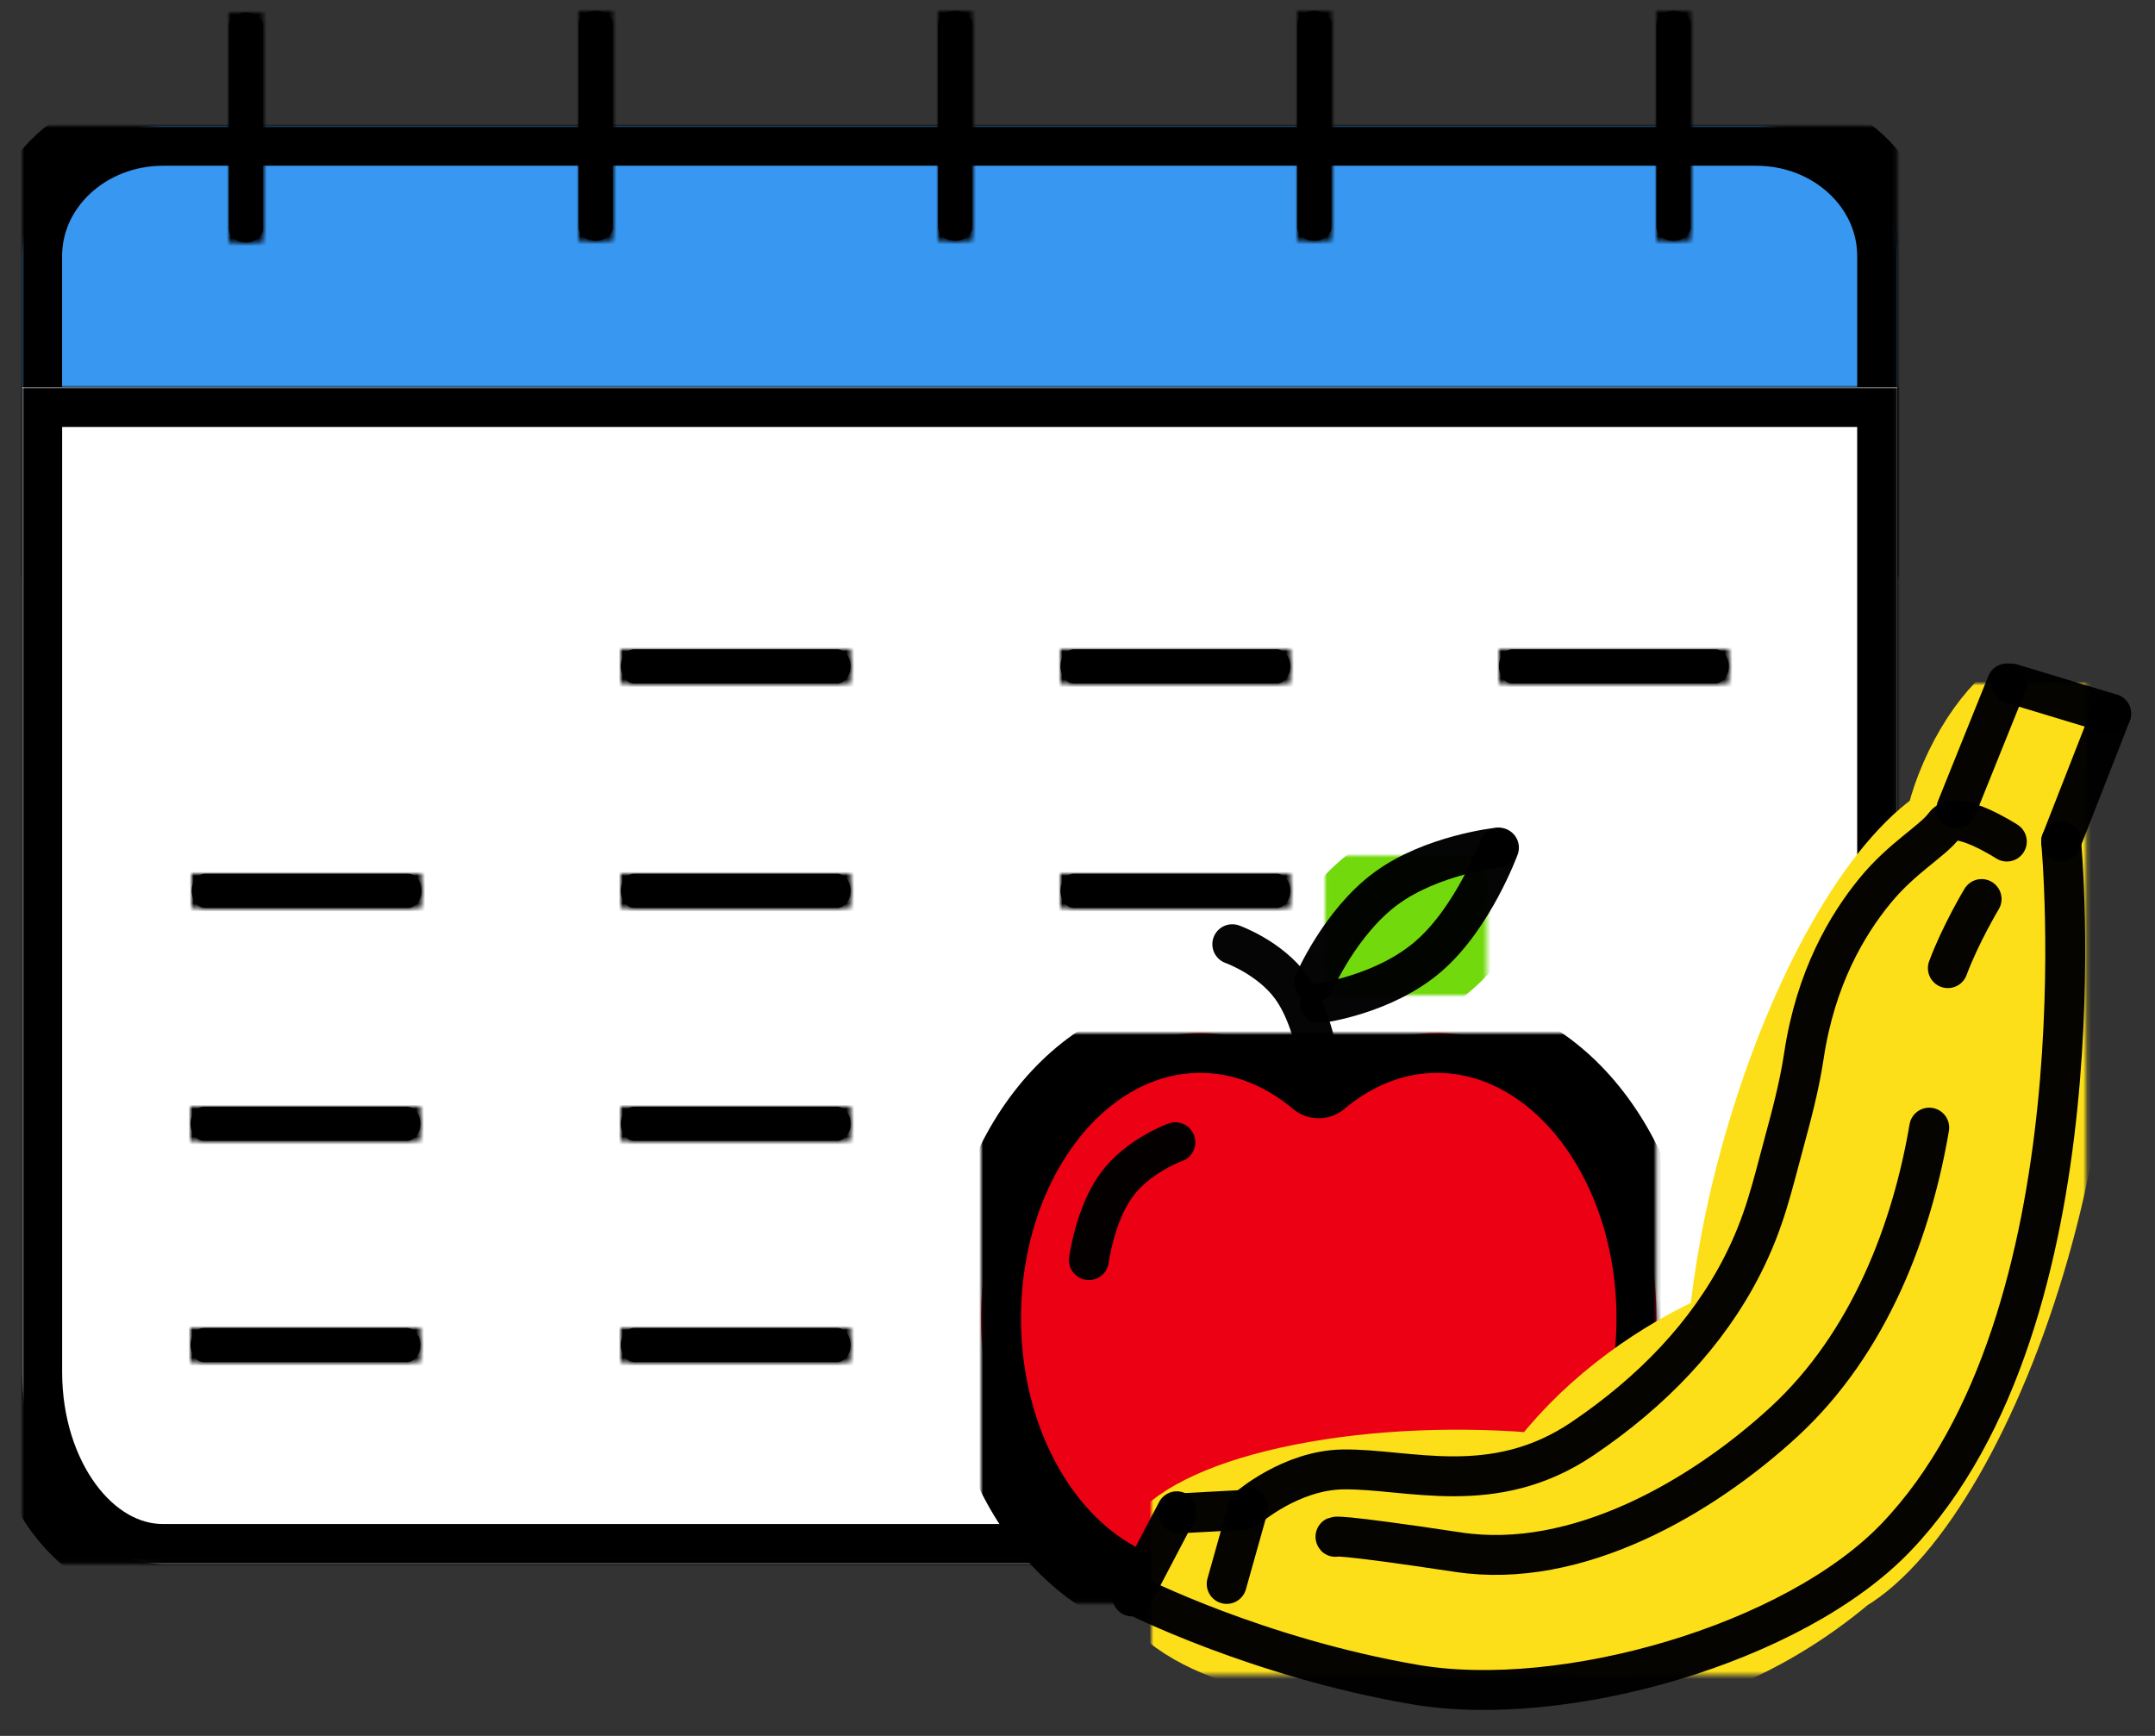 <?xml version="1.0" encoding="UTF-8"?>
<svg xmlns:xlink="http://www.w3.org/1999/xlink" clip-rule="evenodd" stroke-linecap="round" stroke-linejoin="round"
     stroke-miterlimit="10"
     version="1.1" viewBox="0 0 540 435" xml:space="preserve"
     xmlns="http://www.w3.org/2000/svg">
<rect x="0" y="0" width="540" height="435" fill="#333333" stroke="none"/>
<defs>
<path id="t"
      d="m40.843 31.536c-19.494 0-35.286 14.605-35.286 32.636v80.423h469.82v-80.423c0-18.031-15.792-32.636-35.286-32.636h-399.25z"/>
    <path id="i"
          d="m5.573 96.991v246.84c-1e-5 26.54 15.791 48.074 35.284 48.074h399.23c19.493 0 35.285-21.534 35.285-48.074v-246.84h-469.8z"/>
    <path id="g"
          d="m158.94 162.7h50.804c1.876 0 3.397 1.916 3.397 4.28 0 2.363-1.521 4.28-3.397 4.28h-50.804c-1.876 0-3.397-1.917-3.397-4.28 0-2.364 1.521-4.28 3.397-4.28z"/>
    <path id="f"
          d="m269.12 162.7h50.805c1.876 0 3.396 1.916 3.396 4.28 0 2.363-1.52 4.28-3.396 4.28h-50.805c-1.876 0-3.397-1.917-3.397-4.28 0-2.364 1.521-4.28 3.397-4.28z"/>
    <path id="e"
          d="m379 162.7h50.805c1.876 0 3.397 1.916 3.397 4.28 0 2.363-1.521 4.28-3.397 4.28h-50.805c-1.876 0-3.396-1.917-3.396-4.28 0-2.364 1.52-4.28 3.396-4.28z"/>
    <path id="d"
          d="m51.428 218.94h50.805c1.876 0 3.397 1.916 3.397 4.28s-1.521 4.28-3.397 4.28h-50.805c-1.876 0-3.397-1.916-3.397-4.28s1.521-4.28 3.397-4.28z"/>
    <path id="c"
          d="m158.94 218.94h50.804c1.876 0 3.397 1.916 3.397 4.28s-1.521 4.28-3.397 4.28h-50.804c-1.876 0-3.397-1.916-3.397-4.28s1.521-4.28 3.397-4.28z"/>
    <path id="b"
          d="m269.12 218.94h50.805c1.876 0 3.396 1.916 3.396 4.28s-1.52 4.28-3.396 4.28h-50.805c-1.876 0-3.397-1.916-3.397-4.28s1.521-4.28 3.397-4.28z"/>
    <path id="a"
          d="m51.133 277.31h50.804c1.876 0 3.397 1.916 3.397 4.28s-1.521 4.28-3.397 4.28h-50.804c-1.876 0-3.397-1.916-3.397-4.28s1.521-4.28 3.397-4.28z"/>
    <path id="s"
          d="m158.94 277.31h50.804c1.876 0 3.397 1.916 3.397 4.28s-1.521 4.28-3.397 4.28h-50.804c-1.876 0-3.397-1.916-3.397-4.28s1.521-4.28 3.397-4.28z"/>
    <path id="r"
          d="m51.133 332.76h50.804c1.876 0 3.397 1.916 3.397 4.28s-1.521 4.28-3.397 4.28h-50.804c-1.876 0-3.397-1.916-3.397-4.28s1.521-4.28 3.397-4.28z"/>
    <path id="q"
          d="m158.94 332.76h50.804c1.876 0 3.397 1.916 3.397 4.28s-1.521 4.28-3.397 4.28h-50.804c-1.876 0-3.397-1.916-3.397-4.28s1.521-4.28 3.397-4.28z"/>
    <path id="p"
          d="m65.888 6.532v50.804c0 1.876-1.916 3.397-4.28 3.397-2.364 0-4.28-1.521-4.28-3.397v-50.804c0-1.876 1.916-3.397 4.28-3.397 2.364 0 4.28 1.521 4.28 3.397z"/>
    <path id="o"
          d="m153.54 6.133v50.804c0 1.876-1.916 3.397-4.28 3.397s-4.28-1.521-4.28-3.397v-50.804c0-1.876 1.916-3.397 4.28-3.397s4.28 1.521 4.28 3.397z"/>
    <path id="n"
          d="m243.61 6.133v50.804c0 1.876-1.916 3.397-4.28 3.397s-4.28-1.521-4.28-3.397v-50.804c0-1.876 1.916-3.397 4.28-3.397s4.28 1.521 4.28 3.397z"/>
    <path id="m"
          d="m333.61 6.133v50.804c0 1.876-1.916 3.397-4.28 3.397s-4.28-1.521-4.28-3.397v-50.804c0-1.876 1.916-3.397 4.28-3.397s4.28 1.521 4.28 3.397z"/>
    <path id="l"
          d="m423.62 6.133v50.804c0 1.876-1.916 3.397-4.28 3.397s-4.28-1.521-4.28-3.397v-50.804c0-1.876 1.916-3.397 4.28-3.397s4.28 1.521 4.28 3.397z"/>
    <path id="k"
          d="m300.78 258.85c-30.343 0-54.938 31.997-54.938 71.469s24.595 71.469 54.938 71.469c10.933 0 21.096-4.213 29.656-11.375 8.562 7.169 18.716 11.375 29.656 11.375 30.342 0 54.969-31.997 54.969-71.469s-24.627-71.469-54.969-71.469c-10.944 0-21.091 4.2-29.656 11.375-8.562-7.168-18.718-11.375-29.656-11.375z"/>
    <path id="j"
          d="m337.24 248.62c-7.486-2.824-6.815-12.603 1.497-21.843 8.313-9.24 21.12-14.442 28.606-11.618 7.485 2.824 6.815 12.604-1.498 21.844-8.312 9.24-21.119 14.441-28.605 11.617z"/>
    <path id="h"
          d="m512.92 171.35c-7.589 1.03-17.2 11.828-22.875 26.375-1.203 3.084-2.065 6.088-2.75 9-16.12 10.283-34.207 41.256-45.562 80.969-4.57 15.98-7.347 31.373-8.75 45.531-16.678 7.172-33.254 19.097-44.688 33.625-0.647 0.823-1.057 1.62-1.656 2.438-19.612-1.892-41.4-1.22-60.375 2.562-36.485 7.273-48.603 23.084-27.063 35.313 18.998 10.785 57.818 15.163 91.75 11.062 1.615 0.476 3.3 0.873 5.157 1.125 19.268 2.614 45.69-8.086 65.968-25.219 16.353-9.655 34.923-41.012 46.5-81.5 11.48-40.147 12.796-77.705 4.813-96.687 1.899-3.165 3.684-6.663 5.156-10.438 6.486-16.625 5.339-31.846-2.531-34-0.984-0.269-2.01-0.303-3.094-0.156z"/>
</defs>
    <clipPath id="ao">
<rect width="540" height="435"/>
</clipPath>
    <g clip-path="url(#ao)">
<path d="m48.235 146.51h499.74" fill="#fff" opacity="0" stroke="#000" stroke-linecap="butt" stroke-linejoin="round"
      stroke-width="10"/>
        <g>
<use fill="#3897f1" xlink:href="#t"/>
            <mask id="an" x="5.558" y="31.536" width="469.819" height="113.059" maskUnits="userSpaceOnUse">
<rect x="5.558" y="31.536" width="469.82" height="113.06"/>
                <use fill="#ffffff" fill-rule="evenodd" xlink:href="#t"/>
</mask>
            <use fill="none" mask="url(#an)" stroke="#000000" stroke-linecap="butt" stroke-linejoin="round"
                 stroke-width="20" xlink:href="#t"/>
</g>
        <g>
<use fill="#ffffff" xlink:href="#i"/>
            <mask id="ac" x="5.573" y="96.991" width="469.803" height="294.917" maskUnits="userSpaceOnUse">
<rect x="5.573" y="96.991" width="469.8" height="294.92"/>
                <use fill="#ffffff" fill-rule="evenodd" xlink:href="#i"/>
</mask>
            <use fill="none" mask="url(#ac)" stroke="#000000" stroke-linecap="butt" stroke-linejoin="round"
                 stroke-width="20" xlink:href="#i"/>
</g>
        <g>
<use fill="#000000" xlink:href="#g"/>
            <mask id="aa" x="155.548" y="162.704" width="57.598" height="8.56" maskUnits="userSpaceOnUse">
<rect x="155.55" y="162.7" width="57.598" height="8.56"/>
                <use fill="#ffffff" fill-rule="evenodd" xlink:href="#g"/>
</mask>
            <use fill="none" mask="url(#aa)" stroke="#000000" stroke-linecap="butt" stroke-linejoin="round"
                 stroke-width="20" xlink:href="#g"/>
</g>
        <g>
<use fill="#000000" xlink:href="#f"/>
            <mask id="z" x="265.722" y="162.704" width="57.598" height="8.56" maskUnits="userSpaceOnUse">
<rect x="265.72" y="162.7" width="57.598" height="8.56"/>
                <use fill="#ffffff" fill-rule="evenodd" xlink:href="#f"/>
</mask>
            <use fill="none" mask="url(#z)" stroke="#000000" stroke-linecap="butt" stroke-linejoin="round"
                 stroke-width="20" xlink:href="#f"/>
</g>
        <g>
<use fill="#000000" xlink:href="#e"/>
            <mask id="y" x="375.602" y="162.704" width="57.598" height="8.56" maskUnits="userSpaceOnUse">
<rect x="375.6" y="162.7" width="57.598" height="8.56"/>
                <use fill="#ffffff" fill-rule="evenodd" xlink:href="#e"/>
</mask>
            <use fill="none" mask="url(#y)" stroke="#000000" stroke-linecap="butt" stroke-linejoin="round"
                 stroke-width="20" xlink:href="#e"/>
</g>
        <g>
<use fill="#000000" xlink:href="#d"/>
            <mask id="x" x="48.032" y="218.936" width="57.598" height="8.56" maskUnits="userSpaceOnUse">
<rect x="48.032" y="218.94" width="57.598" height="8.56"/>
                <use fill="#ffffff" fill-rule="evenodd" xlink:href="#d"/>
</mask>
            <use fill="none" mask="url(#x)" stroke="#000000" stroke-linecap="butt" stroke-linejoin="round"
                 stroke-width="20" xlink:href="#d"/>
</g>
        <g>
<use fill="#000000" xlink:href="#c"/>
            <mask id="w" x="155.548" y="218.936" width="57.598" height="8.56" maskUnits="userSpaceOnUse">
<rect x="155.55" y="218.94" width="57.598" height="8.56"/>
                <use fill="#ffffff" fill-rule="evenodd" xlink:href="#c"/>
</mask>
            <use fill="none" mask="url(#w)" stroke="#000000" stroke-linecap="butt" stroke-linejoin="round"
                 stroke-width="20" xlink:href="#c"/>
</g>
        <g>
<use fill="#000000" xlink:href="#b"/>
            <mask id="v" x="265.722" y="218.936" width="57.598" height="8.56" maskUnits="userSpaceOnUse">
<rect x="265.72" y="218.94" width="57.598" height="8.56"/>
                <use fill="#ffffff" fill-rule="evenodd" xlink:href="#b"/>
</mask>
            <use fill="none" mask="url(#v)" stroke="#000000" stroke-linecap="butt" stroke-linejoin="round"
                 stroke-width="20" xlink:href="#b"/>
</g>
        <g>
<use fill="#000000" xlink:href="#a"/>
            <mask id="u" x="47.736" y="277.309" width="57.598" height="8.56" maskUnits="userSpaceOnUse">
<rect x="47.736" y="277.31" width="57.598" height="8.56"/>
                <use fill="#ffffff" fill-rule="evenodd" xlink:href="#a"/>
</mask>
            <use fill="none" mask="url(#u)" stroke="#000000" stroke-linecap="butt" stroke-linejoin="round"
                 stroke-width="20" xlink:href="#a"/>
</g>
        <g>
<use fill="#000000" xlink:href="#s"/>
            <mask id="am" x="155.548" y="277.309" width="57.598" height="8.56" maskUnits="userSpaceOnUse">
<rect x="155.55" y="277.31" width="57.598" height="8.56"/>
                <use fill="#ffffff" fill-rule="evenodd" xlink:href="#s"/>
</mask>
            <use fill="none" mask="url(#am)" stroke="#000000" stroke-linecap="butt" stroke-linejoin="round"
                 stroke-width="20" xlink:href="#s"/>
</g>
        <g>
<use fill="#000000" xlink:href="#r"/>
            <mask id="al" x="47.736" y="332.765" width="57.598" height="8.56" maskUnits="userSpaceOnUse">
<rect x="47.736" y="332.76" width="57.598" height="8.56"/>
                <use fill="#ffffff" fill-rule="evenodd" xlink:href="#r"/>
</mask>
            <use fill="none" mask="url(#al)" stroke="#000000" stroke-linecap="butt" stroke-linejoin="round"
                 stroke-width="20" xlink:href="#r"/>
</g>
        <g>
<use fill="#000000" xlink:href="#q"/>
            <mask id="ak" x="155.548" y="332.765" width="57.598" height="8.56" maskUnits="userSpaceOnUse">
<rect x="155.55" y="332.76" width="57.598" height="8.56"/>
                <use fill="#ffffff" fill-rule="evenodd" xlink:href="#q"/>
</mask>
            <use fill="none" mask="url(#ak)" stroke="#000000" stroke-linecap="butt" stroke-linejoin="round"
                 stroke-width="20" xlink:href="#q"/>
</g>
        <g>
<use fill="#000000" xlink:href="#p"/>
            <mask id="aj" x="57.328" y="3.136" width="8.56" height="57.598" maskUnits="userSpaceOnUse">
<rect x="57.328" y="3.135" width="8.56" height="57.598"/>
                <use fill="#ffffff" fill-rule="evenodd" xlink:href="#p"/>
</mask>
            <use fill="none" mask="url(#aj)" stroke="#000000" stroke-linecap="butt" stroke-linejoin="round"
                 stroke-width="20" xlink:href="#p"/>
</g>
        <g>
<use fill="#000000" xlink:href="#o"/>
            <mask id="ai" x="144.979" y="2.737" width="8.56" height="57.598" maskUnits="userSpaceOnUse">
<rect x="144.98" y="2.737" width="8.56" height="57.598"/>
                <use fill="#ffffff" fill-rule="evenodd" xlink:href="#o"/>
</mask>
            <use fill="none" mask="url(#ai)" stroke="#000000" stroke-linecap="butt" stroke-linejoin="round"
                 stroke-width="20" xlink:href="#o"/>
</g>
        <g>
<use fill="#000000" xlink:href="#n"/>
            <mask id="ah" x="235.046" y="2.737" width="8.56" height="57.598" maskUnits="userSpaceOnUse">
<rect x="235.05" y="2.737" width="8.56" height="57.598"/>
                <use fill="#ffffff" fill-rule="evenodd" xlink:href="#n"/>
</mask>
            <use fill="none" mask="url(#ah)" stroke="#000000" stroke-linecap="butt" stroke-linejoin="round"
                 stroke-width="20" xlink:href="#n"/>
</g>
        <g>
<use fill="#000000" xlink:href="#m"/>
            <mask id="ag" x="325.054" y="2.737" width="8.56" height="57.598" maskUnits="userSpaceOnUse">
<rect x="325.05" y="2.737" width="8.56" height="57.598"/>
                <use fill="#ffffff" fill-rule="evenodd" xlink:href="#m"/>
</mask>
            <use fill="none" mask="url(#ag)" stroke="#000000" stroke-linecap="butt" stroke-linejoin="round"
                 stroke-width="20" xlink:href="#m"/>
</g>
        <g>
<use fill="#000000" xlink:href="#l"/>
            <mask id="af" x="415.062" y="2.737" width="8.56" height="57.598" maskUnits="userSpaceOnUse">
<rect x="415.06" y="2.737" width="8.56" height="57.598"/>
                <use fill="#ffffff" fill-rule="evenodd" xlink:href="#l"/>
</mask>
            <use fill="none" mask="url(#af)" stroke="#000000" stroke-linecap="butt" stroke-linejoin="round"
                 stroke-width="20" xlink:href="#l"/>
</g>
</g>

    <g>
<use fill="#ec0014" xlink:href="#k"/>
        <mask id="ae" x="245.843" y="258.853" width="169.219" height="142.938" maskUnits="userSpaceOnUse">
<rect x="245.84" y="258.85" width="169.22" height="142.94"/>
            <use fill="#ffffff" fill-rule="evenodd" xlink:href="#k"/>
</mask>
        <use fill="none" mask="url(#ae)" stroke="#000000" stroke-linecap="butt" stroke-linejoin="round"
             stroke-width="20" xlink:href="#k"/>
</g>
    <path d="m294.52 286.24s-9.315 3.311-14.731 10.693c-5.417 7.382-6.934 18.835-6.934 18.835" fill="none"
          opacity=".978" stroke="#000" stroke-linecap="round" stroke-linejoin="round" stroke-width="10"/>
    <path d="m308.79 236.61s9.315 3.311 14.732 10.693c5.416 7.382 6.933 18.835 6.933 18.835" fill="none"
          opacity=".978" stroke="#000" stroke-linecap="round" stroke-linejoin="round" stroke-width="10"/>
    <g opacity=".978">
<use fill="#6fd907" xlink:href="#j"/>
        <mask id="ad" x="332.038" y="214.394" width="40.51" height="34.998" maskUnits="userSpaceOnUse">
<rect x="332.04" y="214.39" width="40.51" height="34.998"/>
            <use fill="#ffffff" fill-rule="evenodd" xlink:href="#j"/>
</mask>
        <use fill="none" mask="url(#ad)" stroke="#6fd907" stroke-linecap="butt" stroke-linejoin="round"
             stroke-width="20" xlink:href="#j"/>
</g>
    <path d="m375.25 212.41s-16.439 1.776-27.918 10.212c-11.48 8.435-18.001 23.529-18.001 23.529" fill="none"
          opacity=".978" stroke="#000" stroke-linecap="round" stroke-linejoin="round" stroke-width="10"/>
    <path d="m330.76 251.37s16.054-2.052 27.266-11.792 17.581-27.168 17.581-27.168" fill="none" opacity=".978"
          stroke="#000" stroke-linecap="round" stroke-linejoin="round" stroke-width="10"/>


    <g>
<use fill="#fddf19" xlink:href="#h"/>
        <mask id="ab" x="288.531" y="171.264" width="234.215" height="248.48" maskUnits="userSpaceOnUse">
<rect x="288.53" y="171.26" width="234.22" height="248.48"/>
            <use fill="#ffffff" fill-rule="evenodd" xlink:href="#h"/>
</mask>
        <use fill="none" mask="url(#ab)" stroke="#fddf19" stroke-linecap="butt" stroke-linejoin="round"
             stroke-width="20" xlink:href="#h"/>
</g>
    <path d="m502.88 171.26-12.652 31.413" fill="none" opacity=".978" stroke="#000" stroke-linecap="round"
          stroke-linejoin="round" stroke-width="10"/>
    <path d="m503.95 171.27 25.059 7.579" fill="none" opacity=".978" stroke="#000" stroke-linecap="round"
          stroke-linejoin="round" stroke-width="10"/>
    <path d="m529.01 178.85-12.53 32.037" fill="none" opacity=".978" stroke="#000" stroke-linecap="round"
          stroke-linejoin="round" stroke-width="10"/>
    <path d="m516.48 210.88s11.343 119.18-41.328 174.32c-25.543 26.736-83.417 43.331-120.71 36.92-39.61-6.81-70.543-22.573-70.543-22.573"
          fill="none" opacity=".978" stroke="#000" stroke-linecap="round" stroke-linejoin="round" stroke-width="10"/>
    <path d="m283.69 400.05 11.187-21.34" fill="none" opacity=".978" stroke="#000" stroke-linecap="round"
          stroke-linejoin="round" stroke-width="10"/>
    <path d="m295.31 379.24 16.255-0.867" fill="none" opacity=".978" stroke="#000" stroke-linecap="round"
          stroke-linejoin="round" stroke-width="10"/>
    <path d="m312.76 377.79-5.376 19.126" fill="none" opacity=".978" stroke="#000" stroke-linecap="round"
          stroke-linejoin="round" stroke-width="10"/>
    <path d="m312.76 377.79s10.724-9.364 23.709-9.564c16.398-0.251 37.704 7.405 60.057-7.688 17.577-11.869 31.388-26.361 40.042-43.347 5.651-11.091 7.42-19.572 10.613-31.321 1.628-5.991 3.689-13.646 4.833-21.253 2.969-19.732 10.907-32.935 17.787-41.359 6.881-8.424 14.554-12.484 17.487-16.532s15.585 4.159 15.585 4.159"
          fill="none" opacity=".978" stroke="#000" stroke-linecap="round" stroke-linejoin="round" stroke-width="10"/>
    <path d="m496.55 225.29s-5.304 8.834-8.457 17.316m-4.667 39.964c-4.233 24.991-14.717 53.845-36.531 73.859-20.408 18.725-51.659 37.028-81.457 32.538-31.648-4.77-30.822-3.848-30.822-3.848"
          fill="none" opacity=".978" stroke="#000" stroke-linecap="round" stroke-linejoin="round" stroke-width="10"/>

</svg>
